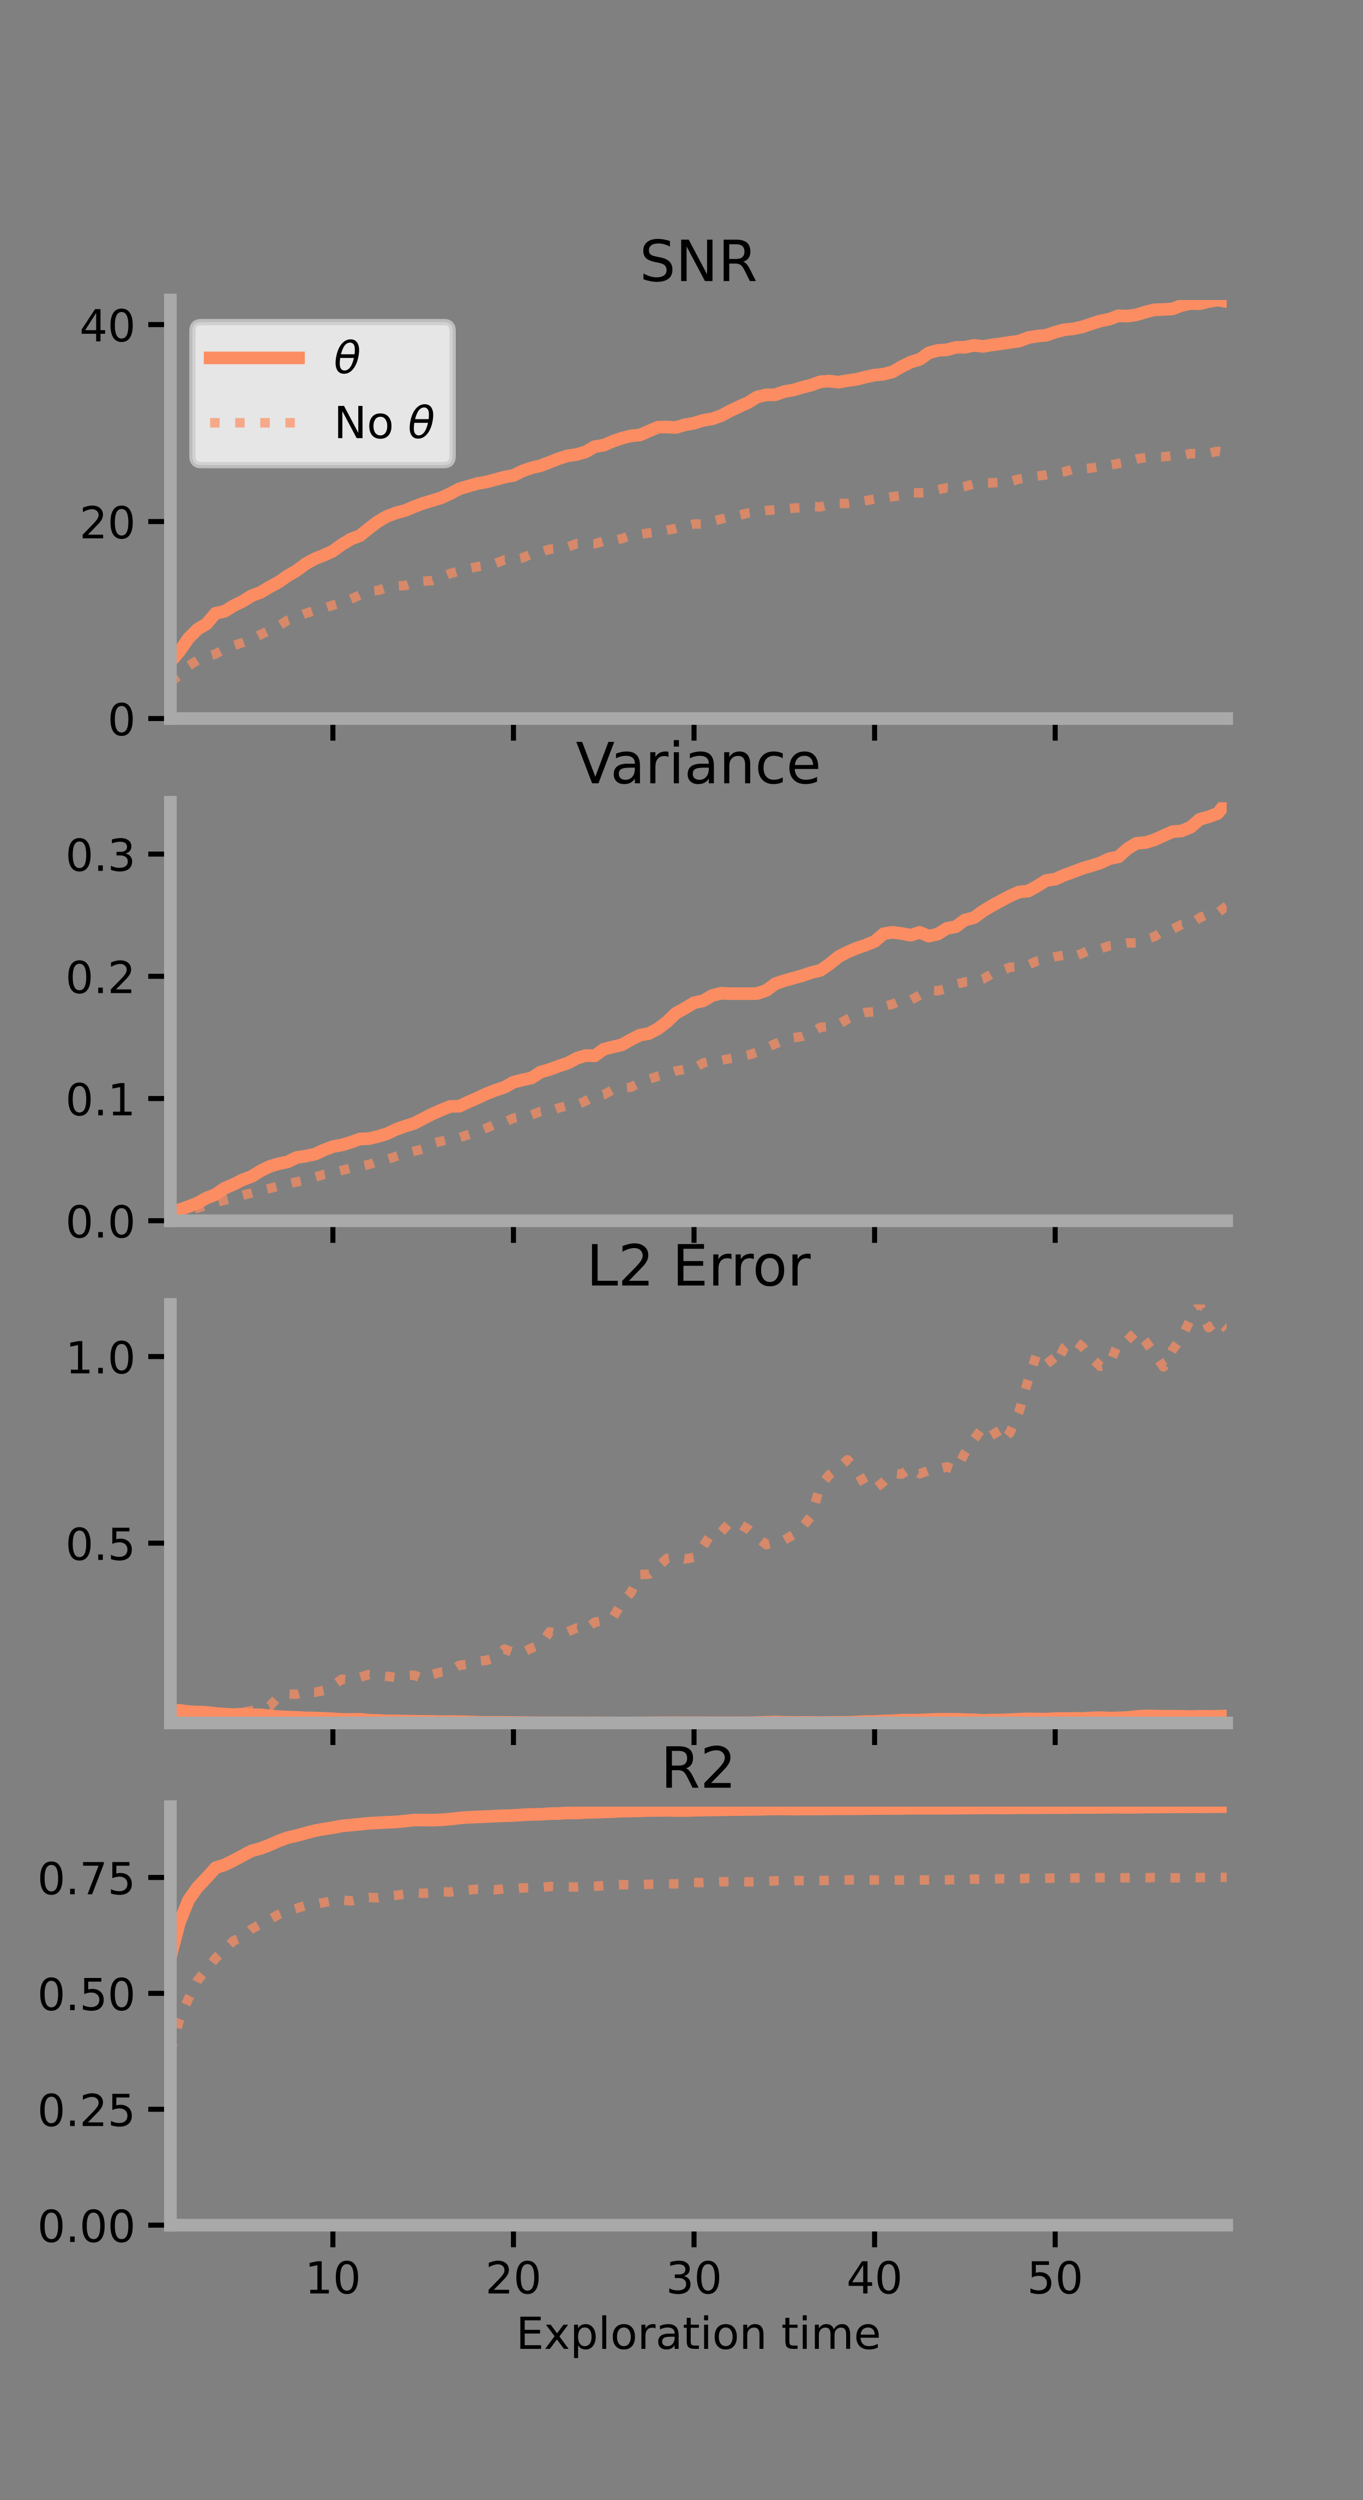 <?xml version="1.0" encoding="utf-8" standalone="no"?>
<!DOCTYPE svg PUBLIC "-//W3C//DTD SVG 1.1//EN"
  "http://www.w3.org/Graphics/SVG/1.1/DTD/svg11.dtd">
<!-- Created with matplotlib (https://matplotlib.org/) -->
<svg height="396pt" version="1.1" viewBox="0 0 216 396" width="216pt" xmlns="http://www.w3.org/2000/svg" xmlns:xlink="http://www.w3.org/1999/xlink">
 <rect x="0" y="0" width="216" height="396" fill="#808080" stroke="none"/>
 <defs>
  <style type="text/css">*{stroke-linecap:butt;stroke-linejoin:round;}</style>
 </defs>
 <g id="figure_1">
  <g id="patch_1">
   <path d="M 0 396 
L 216 396 
L 216 0 
L 0 0 
z
" style="fill:none;"/>
  </g>
  <g id="axes_1">
   <g id="patch_2">
    <path d="M 27 113.807 
L 194.4 113.807 
L 194.4 47.52 
L 27 47.52 
z
" style="fill:none;"/>
   </g>
   <g id="matplotlib.axis_1">
    <g id="xtick_1">
     <g id="line2d_1">
      <defs>
       <path d="M 0 0 
L 0 3.5 
" id="ma8c63e2318" style="stroke:#000000;stroke-width:0.8;"/>
      </defs>
      <g>
       <use style="stroke:#000000;stroke-width:0.8;" x="52.754" xlink:href="#ma8c63e2318" y="113.807"/>
      </g>
     </g>
    </g>
    <g id="xtick_2">
     <g id="line2d_2">
      <g>
       <use style="stroke:#000000;stroke-width:0.8;" x="81.369" xlink:href="#ma8c63e2318" y="113.807"/>
      </g>
     </g>
    </g>
    <g id="xtick_3">
     <g id="line2d_3">
      <g>
       <use style="stroke:#000000;stroke-width:0.8;" x="109.985" xlink:href="#ma8c63e2318" y="113.807"/>
      </g>
     </g>
    </g>
    <g id="xtick_4">
     <g id="line2d_4">
      <g>
       <use style="stroke:#000000;stroke-width:0.8;" x="138.601" xlink:href="#ma8c63e2318" y="113.807"/>
      </g>
     </g>
    </g>
    <g id="xtick_5">
     <g id="line2d_5">
      <g>
       <use style="stroke:#000000;stroke-width:0.8;" x="167.216" xlink:href="#ma8c63e2318" y="113.807"/>
      </g>
     </g>
    </g>
   </g>
   <g id="matplotlib.axis_2">
    <g id="ytick_1">
     <g id="line2d_6">
      <defs>
       <path d="M 0 0 
L -3.5 0 
" id="m1a79af61c3" style="stroke:#000000;stroke-width:0.8;"/>
      </defs>
      <g>
       <use style="stroke:#000000;stroke-width:0.8;" x="27" xlink:href="#m1a79af61c3" y="113.807"/>
      </g>
     </g>
     <g id="text_1">
      <!-- 0 -->
      <g transform="translate(17.046 116.466)scale(0.07 -0.07)">
       <defs>
        <path d="M 31.781 66.406 
Q 24.172 66.406 20.328 58.906 
Q 16.5 51.422 16.5 36.375 
Q 16.5 21.391 20.328 13.891 
Q 24.172 6.391 31.781 6.391 
Q 39.453 6.391 43.281 13.891 
Q 47.125 21.391 47.125 36.375 
Q 47.125 51.422 43.281 58.906 
Q 39.453 66.406 31.781 66.406 
z
M 31.781 74.219 
Q 44.047 74.219 50.516 64.516 
Q 56.984 54.828 56.984 36.375 
Q 56.984 17.969 50.516 8.266 
Q 44.047 -1.422 31.781 -1.422 
Q 19.531 -1.422 13.062 8.266 
Q 6.594 17.969 6.594 36.375 
Q 6.594 54.828 13.062 64.516 
Q 19.531 74.219 31.781 74.219 
z
" id="DejaVuSans-48"/>
       </defs>
       <use xlink:href="#DejaVuSans-48"/>
      </g>
     </g>
    </g>
    <g id="ytick_2">
     <g id="line2d_7">
      <g>
       <use style="stroke:#000000;stroke-width:0.8;" x="27" xlink:href="#m1a79af61c3" y="82.609"/>
      </g>
     </g>
     <g id="text_2">
      <!-- 20 -->
      <g transform="translate(12.592 85.268)scale(0.07 -0.07)">
       <defs>
        <path d="M 19.188 8.297 
L 53.609 8.297 
L 53.609 0 
L 7.328 0 
L 7.328 8.297 
Q 12.938 14.109 22.625 23.891 
Q 32.328 33.688 34.812 36.531 
Q 39.547 41.844 41.422 45.531 
Q 43.312 49.219 43.312 52.781 
Q 43.312 58.594 39.234 62.25 
Q 35.156 65.922 28.609 65.922 
Q 23.969 65.922 18.812 64.312 
Q 13.672 62.703 7.812 59.422 
L 7.812 69.391 
Q 13.766 71.781 18.938 73 
Q 24.125 74.219 28.422 74.219 
Q 39.75 74.219 46.484 68.547 
Q 53.219 62.891 53.219 53.422 
Q 53.219 48.922 51.531 44.891 
Q 49.859 40.875 45.406 35.406 
Q 44.188 33.984 37.641 27.219 
Q 31.109 20.453 19.188 8.297 
z
" id="DejaVuSans-50"/>
       </defs>
       <use xlink:href="#DejaVuSans-50"/>
       <use x="63.623" xlink:href="#DejaVuSans-48"/>
      </g>
     </g>
    </g>
    <g id="ytick_3">
     <g id="line2d_8">
      <g>
       <use style="stroke:#000000;stroke-width:0.8;" x="27" xlink:href="#m1a79af61c3" y="51.41"/>
      </g>
     </g>
     <g id="text_3">
      <!-- 40 -->
      <g transform="translate(12.592 54.07)scale(0.07 -0.07)">
       <defs>
        <path d="M 37.797 64.312 
L 12.891 25.391 
L 37.797 25.391 
z
M 35.203 72.906 
L 47.609 72.906 
L 47.609 25.391 
L 58.016 25.391 
L 58.016 17.188 
L 47.609 17.188 
L 47.609 0 
L 37.797 0 
L 37.797 17.188 
L 4.891 17.188 
L 4.891 26.703 
z
" id="DejaVuSans-52"/>
       </defs>
       <use xlink:href="#DejaVuSans-52"/>
       <use x="63.623" xlink:href="#DejaVuSans-48"/>
      </g>
     </g>
    </g>
   </g>
   <g id="line2d_9">
    <path clip-path="url(#p93451d15a8)" d="M 27 104.838 
L 28.431 103.177 
L 29.862 101.116 
L 31.292 99.666 
L 32.723 98.83 
L 34.154 97.136 
L 35.584 96.822 
L 37.015 95.936 
L 38.446 95.249 
L 39.877 94.355 
L 41.307 93.824 
L 42.738 92.961 
L 44.169 92.194 
L 45.6 91.187 
L 47.031 90.357 
L 48.461 89.286 
L 49.892 88.506 
L 51.323 87.938 
L 52.753 87.287 
L 54.184 86.244 
L 55.615 85.382 
L 57.046 84.841 
L 58.476 83.679 
L 59.907 82.589 
L 61.338 81.772 
L 62.769 81.24 
L 64.2 80.855 
L 65.63 80.254 
L 67.061 79.713 
L 68.492 79.287 
L 69.923 78.846 
L 71.353 78.183 
L 72.784 77.418 
L 74.215 77.003 
L 75.646 76.582 
L 77.077 76.339 
L 78.508 75.958 
L 79.938 75.566 
L 81.369 75.312 
L 82.8 74.595 
L 84.231 74.104 
L 85.661 73.764 
L 87.092 73.216 
L 88.523 72.653 
L 89.954 72.184 
L 91.385 71.991 
L 92.815 71.567 
L 94.246 70.739 
L 95.677 70.516 
L 97.108 69.896 
L 98.538 69.403 
L 99.969 69.039 
L 101.4 68.901 
L 102.831 68.279 
L 104.261 67.665 
L 105.692 67.636 
L 107.123 67.711 
L 108.554 67.275 
L 109.984 67.026 
L 111.415 66.574 
L 112.846 66.35 
L 114.277 65.841 
L 115.708 65.079 
L 117.138 64.404 
L 118.569 63.763 
L 120 62.87 
L 121.431 62.547 
L 122.861 62.525 
L 124.292 62.017 
L 125.723 61.774 
L 127.154 61.342 
L 128.585 60.984 
L 130.015 60.461 
L 131.446 60.36 
L 132.877 60.539 
L 134.307 60.28 
L 135.738 60.081 
L 137.169 59.716 
L 138.6 59.408 
L 140.031 59.266 
L 141.462 58.887 
L 142.892 58.063 
L 144.323 57.354 
L 145.754 56.919 
L 147.185 55.895 
L 148.615 55.494 
L 150.046 55.409 
L 151.477 55.018 
L 152.908 55.006 
L 154.339 54.703 
L 155.769 54.87 
L 157.2 54.631 
L 158.631 54.45 
L 160.061 54.221 
L 161.492 54.03 
L 162.923 53.476 
L 164.354 53.237 
L 165.785 53.1 
L 167.216 52.614 
L 168.646 52.226 
L 170.077 52.086 
L 171.508 51.778 
L 172.939 51.294 
L 174.369 50.834 
L 175.8 50.556 
L 177.231 50.018 
L 178.662 50.069 
L 180.093 49.859 
L 181.523 49.416 
L 182.954 49.067 
L 184.385 49.015 
L 185.815 48.927 
L 187.246 48.383 
L 188.677 48.072 
L 190.108 48.11 
L 191.538 47.763 
L 192.969 47.52 
L 194.4 47.763 
" style="fill:none;stroke:#fc8d62;stroke-linecap:square;stroke-width:2;"/>
   </g>
   <g id="line2d_10">
    <path clip-path="url(#p93451d15a8)" d="M 27 108.01 
L 28.431 106.976 
L 29.862 105.476 
L 31.292 104.575 
L 32.723 103.991 
L 34.154 103.585 
L 35.584 102.794 
L 37.015 102.269 
L 38.446 101.779 
L 39.877 101.236 
L 41.307 100.502 
L 42.738 99.831 
L 44.169 99.123 
L 45.6 98.224 
L 47.031 97.763 
L 48.461 97.151 
L 49.892 96.675 
L 51.323 96.345 
L 52.753 95.855 
L 54.184 95.457 
L 55.615 94.892 
L 57.046 94.23 
L 58.476 93.665 
L 59.907 93.514 
L 61.338 93.03 
L 62.769 92.835 
L 64.2 92.743 
L 65.63 92.259 
L 67.061 92.062 
L 68.492 91.954 
L 69.923 91.447 
L 71.353 90.826 
L 72.784 90.458 
L 74.215 90.065 
L 75.646 89.753 
L 77.077 89.557 
L 78.508 89.235 
L 79.938 88.676 
L 81.369 88.653 
L 82.8 88.365 
L 84.231 87.744 
L 85.661 87.444 
L 87.092 86.988 
L 88.523 86.873 
L 89.954 86.625 
L 91.385 86.119 
L 92.815 86.141 
L 94.246 86.13 
L 95.677 85.724 
L 97.108 85.662 
L 98.538 85.312 
L 99.969 84.8 
L 101.4 84.64 
L 102.831 84.418 
L 104.261 84.26 
L 105.692 83.948 
L 107.123 83.703 
L 108.554 83.349 
L 109.984 82.996 
L 111.415 83.004 
L 112.846 82.578 
L 114.277 82.218 
L 115.708 81.88 
L 117.138 81.613 
L 118.569 81.248 
L 120 81.089 
L 121.431 80.855 
L 122.861 80.74 
L 124.292 80.666 
L 125.723 80.48 
L 127.154 80.403 
L 128.585 80.2 
L 130.015 80.287 
L 131.446 79.921 
L 132.877 79.743 
L 134.307 79.739 
L 135.738 79.526 
L 137.169 79.313 
L 138.6 79.043 
L 140.031 78.899 
L 141.462 78.664 
L 142.892 78.493 
L 144.323 78.024 
L 145.754 78.067 
L 147.185 78.006 
L 148.615 77.566 
L 150.046 77.266 
L 151.477 77.3 
L 152.908 77.045 
L 154.339 76.656 
L 155.769 76.487 
L 157.2 76.473 
L 158.631 76.404 
L 160.061 76.292 
L 161.492 75.869 
L 162.923 75.605 
L 164.354 75.402 
L 165.785 75.217 
L 167.216 74.933 
L 168.646 74.722 
L 170.077 74.314 
L 171.508 74.224 
L 172.939 74.137 
L 174.369 73.865 
L 175.8 73.692 
L 177.231 73.415 
L 178.662 73.131 
L 180.093 72.703 
L 181.523 72.486 
L 182.954 72.355 
L 184.385 72.347 
L 185.815 72.204 
L 187.246 72.16 
L 188.677 71.843 
L 190.108 71.861 
L 191.538 71.778 
L 192.969 71.476 
L 194.4 71.67 
" style="fill:none;stroke:#fc8d62;stroke-dasharray:1.5,2.475;stroke-dashoffset:0;stroke-opacity:0.7;stroke-width:1.5;"/>
   </g>
   <g id="patch_3">
    <path d="M 27 113.807 
L 27 47.52 
" style="fill:none;stroke:#a9a9a9;stroke-linecap:square;stroke-linejoin:miter;stroke-width:2;"/>
   </g>
   <g id="patch_4">
    <path d="M 194.4 113.807 
L 194.4 47.52 
" style="fill:none;"/>
   </g>
   <g id="patch_5">
    <path d="M 27 113.807 
L 194.4 113.807 
" style="fill:none;stroke:#a9a9a9;stroke-linecap:square;stroke-linejoin:miter;stroke-width:2;"/>
   </g>
   <g id="patch_6">
    <path d="M 27 47.52 
L 194.4 47.52 
" style="fill:none;"/>
   </g>
   <g id="text_4">
    <!-- SNR -->
    <g transform="translate(101.35 44.52)scale(0.09 -0.09)">
     <defs>
      <path d="M 53.516 70.516 
L 53.516 60.891 
Q 47.906 63.578 42.922 64.891 
Q 37.938 66.219 33.297 66.219 
Q 25.25 66.219 20.875 63.094 
Q 16.5 59.969 16.5 54.203 
Q 16.5 49.359 19.406 46.891 
Q 22.312 44.438 30.422 42.922 
L 36.375 41.703 
Q 47.406 39.594 52.656 34.297 
Q 57.906 29 57.906 20.125 
Q 57.906 9.516 50.797 4.047 
Q 43.703 -1.422 29.984 -1.422 
Q 24.812 -1.422 18.969 -0.25 
Q 13.141 0.922 6.891 3.219 
L 6.891 13.375 
Q 12.891 10.016 18.656 8.297 
Q 24.422 6.594 29.984 6.594 
Q 38.422 6.594 43.016 9.906 
Q 47.609 13.234 47.609 19.391 
Q 47.609 24.75 44.312 27.781 
Q 41.016 30.812 33.5 32.328 
L 27.484 33.5 
Q 16.453 35.688 11.516 40.375 
Q 6.594 45.062 6.594 53.422 
Q 6.594 63.094 13.406 68.656 
Q 20.219 74.219 32.172 74.219 
Q 37.312 74.219 42.625 73.281 
Q 47.953 72.359 53.516 70.516 
z
" id="DejaVuSans-83"/>
      <path d="M 9.812 72.906 
L 23.094 72.906 
L 55.422 11.922 
L 55.422 72.906 
L 64.984 72.906 
L 64.984 0 
L 51.703 0 
L 19.391 60.984 
L 19.391 0 
L 9.812 0 
z
" id="DejaVuSans-78"/>
      <path d="M 44.391 34.188 
Q 47.562 33.109 50.562 29.594 
Q 53.562 26.078 56.594 19.922 
L 66.609 0 
L 56 0 
L 46.688 18.703 
Q 43.062 26.031 39.672 28.422 
Q 36.281 30.812 30.422 30.812 
L 19.672 30.812 
L 19.672 0 
L 9.812 0 
L 9.812 72.906 
L 32.078 72.906 
Q 44.578 72.906 50.734 67.672 
Q 56.891 62.453 56.891 51.906 
Q 56.891 45.016 53.688 40.469 
Q 50.484 35.938 44.391 34.188 
z
M 19.672 64.797 
L 19.672 38.922 
L 32.078 38.922 
Q 39.203 38.922 42.844 42.219 
Q 46.484 45.516 46.484 51.906 
Q 46.484 58.297 42.844 61.547 
Q 39.203 64.797 32.078 64.797 
z
" id="DejaVuSans-82"/>
     </defs>
     <use xlink:href="#DejaVuSans-83"/>
     <use x="63.477" xlink:href="#DejaVuSans-78"/>
     <use x="138.281" xlink:href="#DejaVuSans-82"/>
    </g>
   </g>
   <g id="legend_1">
    <g id="patch_7">
     <path d="M 31.9 73.669 
L 70.33 73.669 
Q 71.73 73.669 71.73 72.269 
L 71.73 52.42 
Q 71.73 51.02 70.33 51.02 
L 31.9 51.02 
Q 30.5 51.02 30.5 52.42 
L 30.5 72.269 
Q 30.5 73.669 31.9 73.669 
z
" style="fill:#ffffff;opacity:0.8;stroke:#cccccc;stroke-linejoin:miter;"/>
    </g>
    <g id="line2d_11">
     <path d="M 33.3 56.689 
L 47.3 56.689 
" style="fill:none;stroke:#fc8d62;stroke-linecap:square;stroke-width:2;"/>
    </g>
    <g id="line2d_12"/>
    <g id="text_5">
     <!-- $\theta$ -->
     <g transform="translate(52.9 59.139)scale(0.07 -0.07)">
      <defs>
       <path d="M 45.516 34.672 
L 14.453 34.672 
Q 12.359 20.062 14.5 13.875 
Q 17.188 6.25 24.469 6.25 
Q 31.781 6.25 37.359 13.922 
Q 42.234 20.656 45.516 34.672 
z
M 47.016 42.969 
Q 48.344 56.844 46.625 61.719 
Q 43.953 69.438 36.766 69.438 
Q 29.297 69.438 23.828 61.812 
Q 19.531 55.672 16.156 42.969 
z
M 38.188 76.766 
Q 49.906 76.766 54.594 66.406 
Q 59.281 56.109 55.719 37.844 
Q 52.203 19.625 43.453 9.281 
Q 34.766 -1.125 23.047 -1.125 
Q 11.281 -1.125 6.641 9.281 
Q 2 19.625 5.516 37.844 
Q 9.078 56.109 17.719 66.406 
Q 26.422 76.766 38.188 76.766 
z
" id="DejaVuSans-Oblique-952"/>
      </defs>
      <use transform="translate(0 0.234)" xlink:href="#DejaVuSans-Oblique-952"/>
     </g>
    </g>
    <g id="line2d_13">
     <path d="M 33.3 66.964 
L 47.3 66.964 
" style="fill:none;stroke:#fc8d62;stroke-dasharray:1.5,2.475;stroke-dashoffset:0;stroke-opacity:0.7;stroke-width:1.5;"/>
    </g>
    <g id="line2d_14"/>
    <g id="text_6">
     <!-- No $\theta$ -->
     <g transform="translate(52.9 69.414)scale(0.07 -0.07)">
      <defs>
       <path d="M 30.609 48.391 
Q 23.391 48.391 19.188 42.75 
Q 14.984 37.109 14.984 27.297 
Q 14.984 17.484 19.156 11.844 
Q 23.344 6.203 30.609 6.203 
Q 37.797 6.203 41.984 11.859 
Q 46.188 17.531 46.188 27.297 
Q 46.188 37.016 41.984 42.703 
Q 37.797 48.391 30.609 48.391 
z
M 30.609 56 
Q 42.328 56 49.016 48.375 
Q 55.719 40.766 55.719 27.297 
Q 55.719 13.875 49.016 6.219 
Q 42.328 -1.422 30.609 -1.422 
Q 18.844 -1.422 12.172 6.219 
Q 5.516 13.875 5.516 27.297 
Q 5.516 40.766 12.172 48.375 
Q 18.844 56 30.609 56 
z
" id="DejaVuSans-111"/>
       <path id="DejaVuSans-32"/>
      </defs>
      <use transform="translate(0 0.234)" xlink:href="#DejaVuSans-78"/>
      <use transform="translate(74.805 0.234)" xlink:href="#DejaVuSans-111"/>
      <use transform="translate(135.986 0.234)" xlink:href="#DejaVuSans-32"/>
      <use transform="translate(167.773 0.234)" xlink:href="#DejaVuSans-Oblique-952"/>
     </g>
    </g>
   </g>
  </g>
  <g id="axes_2">
   <g id="patch_8">
    <path d="M 27 193.351 
L 194.4 193.351 
L 194.4 127.064 
L 27 127.064 
z
" style="fill:none;"/>
   </g>
   <g id="matplotlib.axis_3">
    <g id="xtick_6">
     <g id="line2d_15">
      <g>
       <use style="stroke:#000000;stroke-width:0.8;" x="52.754" xlink:href="#ma8c63e2318" y="193.351"/>
      </g>
     </g>
    </g>
    <g id="xtick_7">
     <g id="line2d_16">
      <g>
       <use style="stroke:#000000;stroke-width:0.8;" x="81.369" xlink:href="#ma8c63e2318" y="193.351"/>
      </g>
     </g>
    </g>
    <g id="xtick_8">
     <g id="line2d_17">
      <g>
       <use style="stroke:#000000;stroke-width:0.8;" x="109.985" xlink:href="#ma8c63e2318" y="193.351"/>
      </g>
     </g>
    </g>
    <g id="xtick_9">
     <g id="line2d_18">
      <g>
       <use style="stroke:#000000;stroke-width:0.8;" x="138.601" xlink:href="#ma8c63e2318" y="193.351"/>
      </g>
     </g>
    </g>
    <g id="xtick_10">
     <g id="line2d_19">
      <g>
       <use style="stroke:#000000;stroke-width:0.8;" x="167.216" xlink:href="#ma8c63e2318" y="193.351"/>
      </g>
     </g>
    </g>
   </g>
   <g id="matplotlib.axis_4">
    <g id="ytick_4">
     <g id="line2d_20">
      <g>
       <use style="stroke:#000000;stroke-width:0.8;" x="27" xlink:href="#m1a79af61c3" y="193.351"/>
      </g>
     </g>
     <g id="text_7">
      <!-- 0.0 -->
      <g transform="translate(10.368 196.011)scale(0.07 -0.07)">
       <defs>
        <path d="M 10.688 12.406 
L 21 12.406 
L 21 0 
L 10.688 0 
z
" id="DejaVuSans-46"/>
       </defs>
       <use xlink:href="#DejaVuSans-48"/>
       <use x="63.623" xlink:href="#DejaVuSans-46"/>
       <use x="95.41" xlink:href="#DejaVuSans-48"/>
      </g>
     </g>
    </g>
    <g id="ytick_5">
     <g id="line2d_21">
      <g>
       <use style="stroke:#000000;stroke-width:0.8;" x="27" xlink:href="#m1a79af61c3" y="173.993"/>
      </g>
     </g>
     <g id="text_8">
      <!-- 0.1 -->
      <g transform="translate(10.368 176.652)scale(0.07 -0.07)">
       <defs>
        <path d="M 12.406 8.297 
L 28.516 8.297 
L 28.516 63.922 
L 10.984 60.406 
L 10.984 69.391 
L 28.422 72.906 
L 38.281 72.906 
L 38.281 8.297 
L 54.391 8.297 
L 54.391 0 
L 12.406 0 
z
" id="DejaVuSans-49"/>
       </defs>
       <use xlink:href="#DejaVuSans-48"/>
       <use x="63.623" xlink:href="#DejaVuSans-46"/>
       <use x="95.41" xlink:href="#DejaVuSans-49"/>
      </g>
     </g>
    </g>
    <g id="ytick_6">
     <g id="line2d_22">
      <g>
       <use style="stroke:#000000;stroke-width:0.8;" x="27" xlink:href="#m1a79af61c3" y="154.634"/>
      </g>
     </g>
     <g id="text_9">
      <!-- 0.2 -->
      <g transform="translate(10.368 157.294)scale(0.07 -0.07)">
       <use xlink:href="#DejaVuSans-48"/>
       <use x="63.623" xlink:href="#DejaVuSans-46"/>
       <use x="95.41" xlink:href="#DejaVuSans-50"/>
      </g>
     </g>
    </g>
    <g id="ytick_7">
     <g id="line2d_23">
      <g>
       <use style="stroke:#000000;stroke-width:0.8;" x="27" xlink:href="#m1a79af61c3" y="135.276"/>
      </g>
     </g>
     <g id="text_10">
      <!-- 0.3 -->
      <g transform="translate(10.368 137.936)scale(0.07 -0.07)">
       <defs>
        <path d="M 40.578 39.312 
Q 47.656 37.797 51.625 33 
Q 55.609 28.219 55.609 21.188 
Q 55.609 10.406 48.188 4.484 
Q 40.766 -1.422 27.094 -1.422 
Q 22.516 -1.422 17.656 -0.516 
Q 12.797 0.391 7.625 2.203 
L 7.625 11.719 
Q 11.719 9.328 16.594 8.109 
Q 21.484 6.891 26.812 6.891 
Q 36.078 6.891 40.938 10.547 
Q 45.797 14.203 45.797 21.188 
Q 45.797 27.641 41.281 31.266 
Q 36.766 34.906 28.719 34.906 
L 20.219 34.906 
L 20.219 43.016 
L 29.109 43.016 
Q 36.375 43.016 40.234 45.922 
Q 44.094 48.828 44.094 54.297 
Q 44.094 59.906 40.109 62.906 
Q 36.141 65.922 28.719 65.922 
Q 24.656 65.922 20.016 65.031 
Q 15.375 64.156 9.812 62.312 
L 9.812 71.094 
Q 15.438 72.656 20.344 73.438 
Q 25.25 74.219 29.594 74.219 
Q 40.828 74.219 47.359 69.109 
Q 53.906 64.016 53.906 55.328 
Q 53.906 49.266 50.438 45.094 
Q 46.969 40.922 40.578 39.312 
z
" id="DejaVuSans-51"/>
       </defs>
       <use xlink:href="#DejaVuSans-48"/>
       <use x="63.623" xlink:href="#DejaVuSans-46"/>
       <use x="95.41" xlink:href="#DejaVuSans-51"/>
      </g>
     </g>
    </g>
   </g>
   <g id="line2d_24">
    <path clip-path="url(#p56bc50abb9)" d="M 27 192.189 
L 28.431 191.611 
L 29.862 191.113 
L 31.292 190.545 
L 32.723 189.749 
L 34.154 189.192 
L 35.584 188.201 
L 37.015 187.594 
L 38.446 186.861 
L 39.877 186.334 
L 41.307 185.446 
L 42.738 184.745 
L 44.169 184.325 
L 45.6 184.021 
L 47.031 183.325 
L 48.461 183.111 
L 49.892 182.816 
L 51.323 182.149 
L 52.753 181.606 
L 54.184 181.349 
L 55.615 180.915 
L 57.046 180.396 
L 58.476 180.347 
L 59.907 180 
L 61.338 179.562 
L 62.769 178.886 
L 64.2 178.371 
L 65.63 177.928 
L 67.061 177.181 
L 68.492 176.448 
L 69.923 175.816 
L 71.353 175.245 
L 72.784 175.212 
L 74.215 174.544 
L 75.646 173.914 
L 77.077 173.248 
L 78.508 172.675 
L 79.938 172.212 
L 81.369 171.4 
L 82.8 171.042 
L 84.231 170.738 
L 85.661 169.806 
L 87.092 169.398 
L 88.523 168.857 
L 89.954 168.391 
L 91.385 167.626 
L 92.815 167.175 
L 94.246 167.231 
L 95.677 166.188 
L 97.108 165.82 
L 98.538 165.491 
L 99.969 164.68 
L 101.4 163.959 
L 102.831 163.699 
L 104.261 162.939 
L 105.692 161.857 
L 107.123 160.471 
L 108.554 159.7 
L 109.984 158.822 
L 111.415 158.522 
L 112.846 157.685 
L 114.277 157.315 
L 115.708 157.39 
L 117.138 157.381 
L 118.569 157.39 
L 120 157.354 
L 121.431 156.87 
L 122.861 155.813 
L 124.292 155.331 
L 125.723 154.928 
L 127.154 154.536 
L 128.585 154.034 
L 130.015 153.698 
L 131.446 152.711 
L 132.877 151.532 
L 134.307 150.793 
L 135.738 150.182 
L 137.169 149.696 
L 138.6 149.116 
L 140.031 147.896 
L 141.462 147.663 
L 142.892 147.862 
L 144.323 148.129 
L 145.754 147.671 
L 147.185 148.28 
L 148.615 147.943 
L 150.046 147.045 
L 151.477 146.777 
L 152.908 145.712 
L 154.339 145.349 
L 155.769 144.308 
L 157.2 143.45 
L 158.631 142.664 
L 160.061 141.916 
L 161.492 141.276 
L 162.923 141.141 
L 164.354 140.356 
L 165.785 139.463 
L 167.216 139.253 
L 168.646 138.616 
L 170.077 138.1 
L 171.508 137.553 
L 172.939 137.132 
L 174.369 136.678 
L 175.8 136 
L 177.231 135.727 
L 178.662 134.443 
L 180.093 133.572 
L 181.523 133.45 
L 182.954 133.015 
L 184.385 132.361 
L 185.815 131.729 
L 187.246 131.611 
L 188.677 131.025 
L 190.108 129.779 
L 191.538 129.372 
L 192.969 128.841 
L 194.4 127.064 
" style="fill:none;stroke:#fc8d62;stroke-linecap:square;stroke-width:2;"/>
   </g>
   <g id="line2d_25">
    <path clip-path="url(#p56bc50abb9)" d="M 27 192.51 
L 28.431 192.099 
L 29.862 191.717 
L 31.292 191.342 
L 32.723 190.908 
L 34.154 190.443 
L 35.584 190.096 
L 37.015 189.761 
L 38.446 189.299 
L 39.877 188.955 
L 41.307 188.57 
L 42.738 188.232 
L 44.169 187.855 
L 45.6 187.541 
L 47.031 187.188 
L 48.461 186.916 
L 49.892 186.459 
L 51.323 186.016 
L 52.753 185.771 
L 54.184 185.373 
L 55.615 185.003 
L 57.046 184.7 
L 58.476 184.442 
L 59.907 183.91 
L 61.338 183.64 
L 62.769 183.154 
L 64.2 182.68 
L 65.63 182.349 
L 67.061 181.975 
L 68.492 181.129 
L 69.923 180.754 
L 71.353 180.388 
L 72.784 180.178 
L 74.215 179.723 
L 75.646 179.244 
L 77.077 178.676 
L 78.508 178.039 
L 79.938 177.742 
L 81.369 177.096 
L 82.8 176.857 
L 84.231 176.592 
L 85.661 176.044 
L 87.092 176.023 
L 88.523 175.494 
L 89.954 175.11 
L 91.385 175.016 
L 92.815 174.368 
L 94.246 173.614 
L 95.677 173.375 
L 97.108 172.609 
L 98.538 172.346 
L 99.969 172.204 
L 101.4 171.48 
L 102.831 170.934 
L 104.261 170.457 
L 105.692 170.072 
L 107.123 169.635 
L 108.554 169.336 
L 109.984 169.22 
L 111.415 168.362 
L 112.846 168.053 
L 114.277 167.949 
L 115.708 167.651 
L 117.138 167.413 
L 118.569 167.1 
L 120 166.651 
L 121.431 165.97 
L 122.861 165.331 
L 124.292 164.711 
L 125.723 164.379 
L 127.154 164.137 
L 128.585 163.571 
L 130.015 162.712 
L 131.446 162.587 
L 132.877 162.256 
L 134.307 161.408 
L 135.738 160.794 
L 137.169 160.357 
L 138.6 160.248 
L 140.031 159.441 
L 141.462 159.033 
L 142.892 158.416 
L 144.323 158.397 
L 145.754 157.621 
L 147.185 156.878 
L 148.615 156.925 
L 150.046 156.579 
L 151.477 155.907 
L 152.908 155.53 
L 154.339 155.443 
L 155.769 155.072 
L 157.2 154.236 
L 158.631 153.761 
L 160.061 153.204 
L 161.492 153.136 
L 162.923 152.858 
L 164.354 152.206 
L 165.785 151.893 
L 167.216 151.528 
L 168.646 151.287 
L 170.077 151.552 
L 171.508 151.001 
L 172.939 150.343 
L 174.369 150.278 
L 175.8 149.806 
L 177.231 149.63 
L 178.662 149.364 
L 180.093 149.327 
L 181.523 148.766 
L 182.954 148.358 
L 184.385 147.414 
L 185.815 147.175 
L 187.246 146.439 
L 188.677 146.372 
L 190.108 145.363 
L 191.538 144.734 
L 192.969 144.593 
L 194.4 143.485 
" style="fill:none;stroke:#fc8d62;stroke-dasharray:1.5,2.475;stroke-dashoffset:0;stroke-opacity:0.7;stroke-width:1.5;"/>
   </g>
   <g id="patch_9">
    <path d="M 27 193.351 
L 27 127.064 
" style="fill:none;stroke:#a9a9a9;stroke-linecap:square;stroke-linejoin:miter;stroke-width:2;"/>
   </g>
   <g id="patch_10">
    <path d="M 194.4 193.351 
L 194.4 127.064 
" style="fill:none;"/>
   </g>
   <g id="patch_11">
    <path d="M 27 193.351 
L 194.4 193.351 
" style="fill:none;stroke:#a9a9a9;stroke-linecap:square;stroke-linejoin:miter;stroke-width:2;"/>
   </g>
   <g id="patch_12">
    <path d="M 27 127.064 
L 194.4 127.064 
" style="fill:none;"/>
   </g>
   <g id="text_11">
    <!-- Variance -->
    <g transform="translate(91.26 124.064)scale(0.09 -0.09)">
     <defs>
      <path d="M 28.609 0 
L 0.781 72.906 
L 11.078 72.906 
L 34.188 11.531 
L 57.328 72.906 
L 67.578 72.906 
L 39.797 0 
z
" id="DejaVuSans-86"/>
      <path d="M 34.281 27.484 
Q 23.391 27.484 19.188 25 
Q 14.984 22.516 14.984 16.5 
Q 14.984 11.719 18.141 8.906 
Q 21.297 6.109 26.703 6.109 
Q 34.188 6.109 38.703 11.406 
Q 43.219 16.703 43.219 25.484 
L 43.219 27.484 
z
M 52.203 31.203 
L 52.203 0 
L 43.219 0 
L 43.219 8.297 
Q 40.141 3.328 35.547 0.953 
Q 30.953 -1.422 24.312 -1.422 
Q 15.922 -1.422 10.953 3.297 
Q 6 8.016 6 15.922 
Q 6 25.141 12.172 29.828 
Q 18.359 34.516 30.609 34.516 
L 43.219 34.516 
L 43.219 35.406 
Q 43.219 41.609 39.141 45 
Q 35.062 48.391 27.688 48.391 
Q 23 48.391 18.547 47.266 
Q 14.109 46.141 10.016 43.891 
L 10.016 52.203 
Q 14.938 54.109 19.578 55.047 
Q 24.219 56 28.609 56 
Q 40.484 56 46.344 49.844 
Q 52.203 43.703 52.203 31.203 
z
" id="DejaVuSans-97"/>
      <path d="M 41.109 46.297 
Q 39.594 47.172 37.812 47.578 
Q 36.031 48 33.891 48 
Q 26.266 48 22.188 43.047 
Q 18.109 38.094 18.109 28.812 
L 18.109 0 
L 9.078 0 
L 9.078 54.688 
L 18.109 54.688 
L 18.109 46.188 
Q 20.953 51.172 25.484 53.578 
Q 30.031 56 36.531 56 
Q 37.453 56 38.578 55.875 
Q 39.703 55.766 41.062 55.516 
z
" id="DejaVuSans-114"/>
      <path d="M 9.422 54.688 
L 18.406 54.688 
L 18.406 0 
L 9.422 0 
z
M 9.422 75.984 
L 18.406 75.984 
L 18.406 64.594 
L 9.422 64.594 
z
" id="DejaVuSans-105"/>
      <path d="M 54.891 33.016 
L 54.891 0 
L 45.906 0 
L 45.906 32.719 
Q 45.906 40.484 42.875 44.328 
Q 39.844 48.188 33.797 48.188 
Q 26.516 48.188 22.312 43.547 
Q 18.109 38.922 18.109 30.906 
L 18.109 0 
L 9.078 0 
L 9.078 54.688 
L 18.109 54.688 
L 18.109 46.188 
Q 21.344 51.125 25.703 53.562 
Q 30.078 56 35.797 56 
Q 45.219 56 50.047 50.172 
Q 54.891 44.344 54.891 33.016 
z
" id="DejaVuSans-110"/>
      <path d="M 48.781 52.594 
L 48.781 44.188 
Q 44.969 46.297 41.141 47.344 
Q 37.312 48.391 33.406 48.391 
Q 24.656 48.391 19.812 42.844 
Q 14.984 37.312 14.984 27.297 
Q 14.984 17.281 19.812 11.734 
Q 24.656 6.203 33.406 6.203 
Q 37.312 6.203 41.141 7.25 
Q 44.969 8.297 48.781 10.406 
L 48.781 2.094 
Q 45.016 0.344 40.984 -0.531 
Q 36.969 -1.422 32.422 -1.422 
Q 20.062 -1.422 12.781 6.344 
Q 5.516 14.109 5.516 27.297 
Q 5.516 40.672 12.859 48.328 
Q 20.219 56 33.016 56 
Q 37.156 56 41.109 55.141 
Q 45.062 54.297 48.781 52.594 
z
" id="DejaVuSans-99"/>
      <path d="M 56.203 29.594 
L 56.203 25.203 
L 14.891 25.203 
Q 15.484 15.922 20.484 11.062 
Q 25.484 6.203 34.422 6.203 
Q 39.594 6.203 44.453 7.469 
Q 49.312 8.734 54.109 11.281 
L 54.109 2.781 
Q 49.266 0.734 44.188 -0.344 
Q 39.109 -1.422 33.891 -1.422 
Q 20.797 -1.422 13.156 6.188 
Q 5.516 13.812 5.516 26.812 
Q 5.516 40.234 12.766 48.109 
Q 20.016 56 32.328 56 
Q 43.359 56 49.781 48.891 
Q 56.203 41.797 56.203 29.594 
z
M 47.219 32.234 
Q 47.125 39.594 43.094 43.984 
Q 39.062 48.391 32.422 48.391 
Q 24.906 48.391 20.391 44.141 
Q 15.875 39.891 15.188 32.172 
z
" id="DejaVuSans-101"/>
     </defs>
     <use xlink:href="#DejaVuSans-86"/>
     <use x="60.658" xlink:href="#DejaVuSans-97"/>
     <use x="121.938" xlink:href="#DejaVuSans-114"/>
     <use x="163.051" xlink:href="#DejaVuSans-105"/>
     <use x="190.834" xlink:href="#DejaVuSans-97"/>
     <use x="252.113" xlink:href="#DejaVuSans-110"/>
     <use x="315.492" xlink:href="#DejaVuSans-99"/>
     <use x="370.473" xlink:href="#DejaVuSans-101"/>
    </g>
   </g>
  </g>
  <g id="axes_3">
   <g id="patch_13">
    <path d="M 27 272.896 
L 194.4 272.896 
L 194.4 206.609 
L 27 206.609 
z
" style="fill:none;"/>
   </g>
   <g id="matplotlib.axis_5">
    <g id="xtick_11">
     <g id="line2d_26">
      <g>
       <use style="stroke:#000000;stroke-width:0.8;" x="52.754" xlink:href="#ma8c63e2318" y="272.896"/>
      </g>
     </g>
    </g>
    <g id="xtick_12">
     <g id="line2d_27">
      <g>
       <use style="stroke:#000000;stroke-width:0.8;" x="81.369" xlink:href="#ma8c63e2318" y="272.896"/>
      </g>
     </g>
    </g>
    <g id="xtick_13">
     <g id="line2d_28">
      <g>
       <use style="stroke:#000000;stroke-width:0.8;" x="109.985" xlink:href="#ma8c63e2318" y="272.896"/>
      </g>
     </g>
    </g>
    <g id="xtick_14">
     <g id="line2d_29">
      <g>
       <use style="stroke:#000000;stroke-width:0.8;" x="138.601" xlink:href="#ma8c63e2318" y="272.896"/>
      </g>
     </g>
    </g>
    <g id="xtick_15">
     <g id="line2d_30">
      <g>
       <use style="stroke:#000000;stroke-width:0.8;" x="167.216" xlink:href="#ma8c63e2318" y="272.896"/>
      </g>
     </g>
    </g>
   </g>
   <g id="matplotlib.axis_6">
    <g id="ytick_8">
     <g id="line2d_31">
      <g>
       <use style="stroke:#000000;stroke-width:0.8;" x="27" xlink:href="#m1a79af61c3" y="244.416"/>
      </g>
     </g>
     <g id="text_12">
      <!-- 0.5 -->
      <g transform="translate(10.368 247.076)scale(0.07 -0.07)">
       <defs>
        <path d="M 10.797 72.906 
L 49.516 72.906 
L 49.516 64.594 
L 19.828 64.594 
L 19.828 46.734 
Q 21.969 47.469 24.109 47.828 
Q 26.266 48.188 28.422 48.188 
Q 40.625 48.188 47.75 41.5 
Q 54.891 34.812 54.891 23.391 
Q 54.891 11.625 47.562 5.094 
Q 40.234 -1.422 26.906 -1.422 
Q 22.312 -1.422 17.547 -0.641 
Q 12.797 0.141 7.719 1.703 
L 7.719 11.625 
Q 12.109 9.234 16.797 8.062 
Q 21.484 6.891 26.703 6.891 
Q 35.156 6.891 40.078 11.328 
Q 45.016 15.766 45.016 23.391 
Q 45.016 31 40.078 35.438 
Q 35.156 39.891 26.703 39.891 
Q 22.75 39.891 18.812 39.016 
Q 14.891 38.141 10.797 36.281 
z
" id="DejaVuSans-53"/>
       </defs>
       <use xlink:href="#DejaVuSans-48"/>
       <use x="63.623" xlink:href="#DejaVuSans-46"/>
       <use x="95.41" xlink:href="#DejaVuSans-53"/>
      </g>
     </g>
    </g>
    <g id="ytick_9">
     <g id="line2d_32">
      <g>
       <use style="stroke:#000000;stroke-width:0.8;" x="27" xlink:href="#m1a79af61c3" y="214.863"/>
      </g>
     </g>
     <g id="text_13">
      <!-- 1.0 -->
      <g transform="translate(10.368 217.522)scale(0.07 -0.07)">
       <use xlink:href="#DejaVuSans-49"/>
       <use x="63.623" xlink:href="#DejaVuSans-46"/>
       <use x="95.41" xlink:href="#DejaVuSans-48"/>
      </g>
     </g>
    </g>
   </g>
   <g id="line2d_33">
    <path clip-path="url(#p0f7ab73094)" d="M 27 270.839 
L 28.431 270.899 
L 29.862 271.102 
L 31.292 271.16 
L 32.723 271.217 
L 34.154 271.401 
L 35.584 271.497 
L 37.015 271.582 
L 38.446 271.493 
L 39.877 271.6 
L 41.307 271.612 
L 42.738 271.776 
L 44.169 271.886 
L 45.6 271.971 
L 47.031 272.012 
L 48.461 272.093 
L 49.892 272.109 
L 51.323 272.173 
L 52.753 272.239 
L 54.184 272.34 
L 55.615 272.339 
L 57.046 272.319 
L 58.476 272.458 
L 59.907 272.497 
L 61.338 272.566 
L 62.769 272.574 
L 64.2 272.608 
L 65.63 272.624 
L 67.061 272.652 
L 68.492 272.647 
L 69.923 272.687 
L 71.353 272.672 
L 72.784 272.686 
L 74.215 272.718 
L 75.646 272.778 
L 77.077 272.808 
L 78.508 272.798 
L 79.938 272.807 
L 81.369 272.818 
L 82.8 272.833 
L 84.231 272.854 
L 85.661 272.864 
L 87.092 272.871 
L 88.523 272.873 
L 89.954 272.879 
L 91.385 272.877 
L 92.815 272.883 
L 94.246 272.872 
L 95.677 272.888 
L 97.108 272.892 
L 98.538 272.896 
L 99.969 272.891 
L 101.4 272.889 
L 102.831 272.875 
L 104.261 272.86 
L 105.692 272.855 
L 107.123 272.847 
L 108.554 272.855 
L 109.984 272.851 
L 111.415 272.862 
L 112.846 272.859 
L 114.277 272.868 
L 115.708 272.868 
L 117.138 272.859 
L 118.569 272.865 
L 120 272.831 
L 121.431 272.788 
L 122.861 272.746 
L 124.292 272.788 
L 125.723 272.81 
L 127.154 272.813 
L 128.585 272.82 
L 130.015 272.826 
L 131.446 272.817 
L 132.877 272.797 
L 134.307 272.804 
L 135.738 272.751 
L 137.169 272.667 
L 138.6 272.664 
L 140.031 272.582 
L 141.462 272.55 
L 142.892 272.449 
L 144.323 272.46 
L 145.754 272.43 
L 147.185 272.37 
L 148.615 272.325 
L 150.046 272.316 
L 151.477 272.318 
L 152.908 272.367 
L 154.339 272.396 
L 155.769 272.484 
L 157.2 272.444 
L 158.631 272.429 
L 160.061 272.376 
L 161.492 272.307 
L 162.923 272.247 
L 164.354 272.28 
L 165.785 272.288 
L 167.216 272.211 
L 168.646 272.198 
L 170.077 272.168 
L 171.508 272.193 
L 172.939 272.098 
L 174.369 272.052 
L 175.8 272.123 
L 177.231 272.087 
L 178.662 272.038 
L 180.093 271.874 
L 181.523 271.785 
L 182.954 271.8 
L 184.385 271.839 
L 185.815 271.837 
L 187.246 271.843 
L 188.677 271.892 
L 190.108 271.831 
L 191.538 271.861 
L 192.969 271.836 
L 194.4 271.796 
" style="fill:none;stroke:#fc8d62;stroke-linecap:square;stroke-width:2;"/>
   </g>
   <g id="line2d_34">
    <path clip-path="url(#p0f7ab73094)" d="M 27 270.915 
L 28.431 271.265 
L 29.862 271.589 
L 31.292 271.814 
L 32.723 271.875 
L 34.154 271.697 
L 35.584 271.386 
L 37.015 271.387 
L 38.446 271.202 
L 39.877 270.942 
L 41.307 270.552 
L 42.738 270.241 
L 44.169 268.683 
L 45.6 268.323 
L 47.031 268.348 
L 48.461 267.919 
L 49.892 268.039 
L 51.323 267.738 
L 52.753 266.976 
L 54.184 265.958 
L 55.615 266.078 
L 57.046 265.672 
L 58.476 265.207 
L 59.907 265.354 
L 61.338 265.508 
L 62.769 265.725 
L 64.2 265.419 
L 65.63 265.331 
L 67.061 265.889 
L 68.492 265.217 
L 69.923 264.837 
L 71.353 264.688 
L 72.784 263.775 
L 74.215 263.583 
L 75.646 263.145 
L 77.077 262.985 
L 78.508 262.549 
L 79.938 261.198 
L 81.369 261.727 
L 82.8 261.725 
L 84.231 261.032 
L 85.661 260.501 
L 87.092 258.475 
L 88.523 258.809 
L 89.954 258.449 
L 91.385 257.851 
L 92.815 258.047 
L 94.246 256.949 
L 95.677 256.664 
L 97.108 256.238 
L 98.538 253.881 
L 99.969 252.27 
L 101.4 249.377 
L 102.831 249.338 
L 104.261 248.186 
L 105.692 246.826 
L 107.123 246.628 
L 108.554 246.919 
L 109.984 246.677 
L 111.415 244.927 
L 112.846 242.741 
L 114.277 242.65 
L 115.708 241.091 
L 117.138 241.363 
L 118.569 242.219 
L 120 243.468 
L 121.431 244.648 
L 122.861 244.287 
L 124.292 243.907 
L 125.723 243.087 
L 127.154 241.857 
L 128.585 240.095 
L 130.015 235.264 
L 131.446 233.575 
L 132.877 232.47 
L 134.307 231.212 
L 135.738 232.793 
L 137.169 235.385 
L 138.6 235.814 
L 140.031 234.708 
L 141.462 233.298 
L 142.892 233.486 
L 144.323 232.504 
L 145.754 233.425 
L 147.185 232.911 
L 148.615 232.672 
L 150.046 232.336 
L 151.477 232.806 
L 152.908 230.146 
L 154.339 227.995 
L 155.769 226.037 
L 157.2 226.102 
L 158.631 228.466 
L 160.061 226.889 
L 161.492 223.602 
L 162.923 218.611 
L 164.354 214.258 
L 165.785 214.584 
L 167.216 216.428 
L 168.646 213.446 
L 170.077 212.186 
L 171.508 213.296 
L 172.939 215.052 
L 174.369 216.415 
L 175.8 216.15 
L 177.231 212.692 
L 178.662 212.295 
L 180.093 210.819 
L 181.523 212.451 
L 182.954 214.41 
L 184.385 216.514 
L 185.815 213.799 
L 187.246 211.887 
L 188.677 208.918 
L 190.108 206.609 
L 191.538 210.29 
L 192.969 209.081 
L 194.4 210.452 
" style="fill:none;stroke:#fc8d62;stroke-dasharray:1.5,2.475;stroke-dashoffset:0;stroke-opacity:0.7;stroke-width:1.5;"/>
   </g>
   <g id="patch_14">
    <path d="M 27 272.896 
L 27 206.609 
" style="fill:none;stroke:#a9a9a9;stroke-linecap:square;stroke-linejoin:miter;stroke-width:2;"/>
   </g>
   <g id="patch_15">
    <path d="M 194.4 272.896 
L 194.4 206.609 
" style="fill:none;"/>
   </g>
   <g id="patch_16">
    <path d="M 27 272.896 
L 194.4 272.896 
" style="fill:none;stroke:#a9a9a9;stroke-linecap:square;stroke-linejoin:miter;stroke-width:2;"/>
   </g>
   <g id="patch_17">
    <path d="M 27 206.609 
L 194.4 206.609 
" style="fill:none;"/>
   </g>
   <g id="text_14">
    <!-- L2 Error -->
    <g transform="translate(92.933 203.609)scale(0.09 -0.09)">
     <defs>
      <path d="M 9.812 72.906 
L 19.672 72.906 
L 19.672 8.297 
L 55.172 8.297 
L 55.172 0 
L 9.812 0 
z
" id="DejaVuSans-76"/>
      <path d="M 9.812 72.906 
L 55.906 72.906 
L 55.906 64.594 
L 19.672 64.594 
L 19.672 43.016 
L 54.391 43.016 
L 54.391 34.719 
L 19.672 34.719 
L 19.672 8.297 
L 56.781 8.297 
L 56.781 0 
L 9.812 0 
z
" id="DejaVuSans-69"/>
     </defs>
     <use xlink:href="#DejaVuSans-76"/>
     <use x="55.713" xlink:href="#DejaVuSans-50"/>
     <use x="119.336" xlink:href="#DejaVuSans-32"/>
     <use x="151.123" xlink:href="#DejaVuSans-69"/>
     <use x="214.307" xlink:href="#DejaVuSans-114"/>
     <use x="253.67" xlink:href="#DejaVuSans-114"/>
     <use x="292.533" xlink:href="#DejaVuSans-111"/>
     <use x="353.715" xlink:href="#DejaVuSans-114"/>
    </g>
   </g>
  </g>
  <g id="axes_4">
   <g id="patch_18">
    <path d="M 27 352.44 
L 194.4 352.44 
L 194.4 286.153 
L 27 286.153 
z
" style="fill:none;"/>
   </g>
   <g id="matplotlib.axis_7">
    <g id="xtick_16">
     <g id="line2d_35">
      <g>
       <use style="stroke:#000000;stroke-width:0.8;" x="52.754" xlink:href="#ma8c63e2318" y="352.44"/>
      </g>
     </g>
     <g id="text_15">
      <!-- 10 -->
      <g transform="translate(48.3 363.259)scale(0.07 -0.07)">
       <use xlink:href="#DejaVuSans-49"/>
       <use x="63.623" xlink:href="#DejaVuSans-48"/>
      </g>
     </g>
    </g>
    <g id="xtick_17">
     <g id="line2d_36">
      <g>
       <use style="stroke:#000000;stroke-width:0.8;" x="81.369" xlink:href="#ma8c63e2318" y="352.44"/>
      </g>
     </g>
     <g id="text_16">
      <!-- 20 -->
      <g transform="translate(76.916 363.259)scale(0.07 -0.07)">
       <use xlink:href="#DejaVuSans-50"/>
       <use x="63.623" xlink:href="#DejaVuSans-48"/>
      </g>
     </g>
    </g>
    <g id="xtick_18">
     <g id="line2d_37">
      <g>
       <use style="stroke:#000000;stroke-width:0.8;" x="109.985" xlink:href="#ma8c63e2318" y="352.44"/>
      </g>
     </g>
     <g id="text_17">
      <!-- 30 -->
      <g transform="translate(105.531 363.259)scale(0.07 -0.07)">
       <use xlink:href="#DejaVuSans-51"/>
       <use x="63.623" xlink:href="#DejaVuSans-48"/>
      </g>
     </g>
    </g>
    <g id="xtick_19">
     <g id="line2d_38">
      <g>
       <use style="stroke:#000000;stroke-width:0.8;" x="138.601" xlink:href="#ma8c63e2318" y="352.44"/>
      </g>
     </g>
     <g id="text_18">
      <!-- 40 -->
      <g transform="translate(134.147 363.259)scale(0.07 -0.07)">
       <use xlink:href="#DejaVuSans-52"/>
       <use x="63.623" xlink:href="#DejaVuSans-48"/>
      </g>
     </g>
    </g>
    <g id="xtick_20">
     <g id="line2d_39">
      <g>
       <use style="stroke:#000000;stroke-width:0.8;" x="167.216" xlink:href="#ma8c63e2318" y="352.44"/>
      </g>
     </g>
     <g id="text_19">
      <!-- 50 -->
      <g transform="translate(162.762 363.259)scale(0.07 -0.07)">
       <use xlink:href="#DejaVuSans-53"/>
       <use x="63.623" xlink:href="#DejaVuSans-48"/>
      </g>
     </g>
    </g>
    <g id="text_20">
     <!-- Exploration time -->
     <g transform="translate(81.774 372.034)scale(0.07 -0.07)">
      <defs>
       <path d="M 54.891 54.688 
L 35.109 28.078 
L 55.906 0 
L 45.312 0 
L 29.391 21.484 
L 13.484 0 
L 2.875 0 
L 24.125 28.609 
L 4.688 54.688 
L 15.281 54.688 
L 29.781 35.203 
L 44.281 54.688 
z
" id="DejaVuSans-120"/>
       <path d="M 18.109 8.203 
L 18.109 -20.797 
L 9.078 -20.797 
L 9.078 54.688 
L 18.109 54.688 
L 18.109 46.391 
Q 20.953 51.266 25.266 53.625 
Q 29.594 56 35.594 56 
Q 45.562 56 51.781 48.094 
Q 58.016 40.188 58.016 27.297 
Q 58.016 14.406 51.781 6.484 
Q 45.562 -1.422 35.594 -1.422 
Q 29.594 -1.422 25.266 0.953 
Q 20.953 3.328 18.109 8.203 
z
M 48.688 27.297 
Q 48.688 37.203 44.609 42.844 
Q 40.531 48.484 33.406 48.484 
Q 26.266 48.484 22.188 42.844 
Q 18.109 37.203 18.109 27.297 
Q 18.109 17.391 22.188 11.75 
Q 26.266 6.109 33.406 6.109 
Q 40.531 6.109 44.609 11.75 
Q 48.688 17.391 48.688 27.297 
z
" id="DejaVuSans-112"/>
       <path d="M 9.422 75.984 
L 18.406 75.984 
L 18.406 0 
L 9.422 0 
z
" id="DejaVuSans-108"/>
       <path d="M 18.312 70.219 
L 18.312 54.688 
L 36.812 54.688 
L 36.812 47.703 
L 18.312 47.703 
L 18.312 18.016 
Q 18.312 11.328 20.141 9.422 
Q 21.969 7.516 27.594 7.516 
L 36.812 7.516 
L 36.812 0 
L 27.594 0 
Q 17.188 0 13.234 3.875 
Q 9.281 7.766 9.281 18.016 
L 9.281 47.703 
L 2.688 47.703 
L 2.688 54.688 
L 9.281 54.688 
L 9.281 70.219 
z
" id="DejaVuSans-116"/>
       <path d="M 52 44.188 
Q 55.375 50.25 60.062 53.125 
Q 64.75 56 71.094 56 
Q 79.641 56 84.281 50.016 
Q 88.922 44.047 88.922 33.016 
L 88.922 0 
L 79.891 0 
L 79.891 32.719 
Q 79.891 40.578 77.094 44.375 
Q 74.312 48.188 68.609 48.188 
Q 61.625 48.188 57.562 43.547 
Q 53.516 38.922 53.516 30.906 
L 53.516 0 
L 44.484 0 
L 44.484 32.719 
Q 44.484 40.625 41.703 44.406 
Q 38.922 48.188 33.109 48.188 
Q 26.219 48.188 22.156 43.531 
Q 18.109 38.875 18.109 30.906 
L 18.109 0 
L 9.078 0 
L 9.078 54.688 
L 18.109 54.688 
L 18.109 46.188 
Q 21.188 51.219 25.484 53.609 
Q 29.781 56 35.688 56 
Q 41.656 56 45.828 52.969 
Q 50 49.953 52 44.188 
z
" id="DejaVuSans-109"/>
      </defs>
      <use xlink:href="#DejaVuSans-69"/>
      <use x="63.184" xlink:href="#DejaVuSans-120"/>
      <use x="122.363" xlink:href="#DejaVuSans-112"/>
      <use x="185.84" xlink:href="#DejaVuSans-108"/>
      <use x="213.623" xlink:href="#DejaVuSans-111"/>
      <use x="274.805" xlink:href="#DejaVuSans-114"/>
      <use x="315.918" xlink:href="#DejaVuSans-97"/>
      <use x="377.197" xlink:href="#DejaVuSans-116"/>
      <use x="416.406" xlink:href="#DejaVuSans-105"/>
      <use x="444.189" xlink:href="#DejaVuSans-111"/>
      <use x="505.371" xlink:href="#DejaVuSans-110"/>
      <use x="568.75" xlink:href="#DejaVuSans-32"/>
      <use x="600.537" xlink:href="#DejaVuSans-116"/>
      <use x="639.746" xlink:href="#DejaVuSans-105"/>
      <use x="667.529" xlink:href="#DejaVuSans-109"/>
      <use x="764.941" xlink:href="#DejaVuSans-101"/>
     </g>
    </g>
   </g>
   <g id="matplotlib.axis_8">
    <g id="ytick_10">
     <g id="line2d_40">
      <g>
       <use style="stroke:#000000;stroke-width:0.8;" x="27" xlink:href="#m1a79af61c3" y="352.44"/>
      </g>
     </g>
     <g id="text_21">
      <!-- 0.00 -->
      <g transform="translate(5.914 355.099)scale(0.07 -0.07)">
       <use xlink:href="#DejaVuSans-48"/>
       <use x="63.623" xlink:href="#DejaVuSans-46"/>
       <use x="95.41" xlink:href="#DejaVuSans-48"/>
       <use x="159.033" xlink:href="#DejaVuSans-48"/>
      </g>
     </g>
    </g>
    <g id="ytick_11">
     <g id="line2d_41">
      <g>
       <use style="stroke:#000000;stroke-width:0.8;" x="27" xlink:href="#m1a79af61c3" y="334.084"/>
      </g>
     </g>
     <g id="text_22">
      <!-- 0.25 -->
      <g transform="translate(5.914 336.743)scale(0.07 -0.07)">
       <use xlink:href="#DejaVuSans-48"/>
       <use x="63.623" xlink:href="#DejaVuSans-46"/>
       <use x="95.41" xlink:href="#DejaVuSans-50"/>
       <use x="159.033" xlink:href="#DejaVuSans-53"/>
      </g>
     </g>
    </g>
    <g id="ytick_12">
     <g id="line2d_42">
      <g>
       <use style="stroke:#000000;stroke-width:0.8;" x="27" xlink:href="#m1a79af61c3" y="315.727"/>
      </g>
     </g>
     <g id="text_23">
      <!-- 0.50 -->
      <g transform="translate(5.914 318.387)scale(0.07 -0.07)">
       <use xlink:href="#DejaVuSans-48"/>
       <use x="63.623" xlink:href="#DejaVuSans-46"/>
       <use x="95.41" xlink:href="#DejaVuSans-53"/>
       <use x="159.033" xlink:href="#DejaVuSans-48"/>
      </g>
     </g>
    </g>
    <g id="ytick_13">
     <g id="line2d_43">
      <g>
       <use style="stroke:#000000;stroke-width:0.8;" x="27" xlink:href="#m1a79af61c3" y="297.371"/>
      </g>
     </g>
     <g id="text_24">
      <!-- 0.75 -->
      <g transform="translate(5.914 300.03)scale(0.07 -0.07)">
       <defs>
        <path d="M 8.203 72.906 
L 55.078 72.906 
L 55.078 68.703 
L 28.609 0 
L 18.312 0 
L 43.219 64.594 
L 8.203 64.594 
z
" id="DejaVuSans-55"/>
       </defs>
       <use xlink:href="#DejaVuSans-48"/>
       <use x="63.623" xlink:href="#DejaVuSans-46"/>
       <use x="95.41" xlink:href="#DejaVuSans-55"/>
       <use x="159.033" xlink:href="#DejaVuSans-53"/>
      </g>
     </g>
    </g>
   </g>
   <g id="line2d_44">
    <path clip-path="url(#p3aed2a1ce1)" d="M 27 310.009 
L 28.431 304.526 
L 29.862 300.968 
L 31.292 298.939 
L 32.723 297.434 
L 34.154 295.835 
L 35.584 295.379 
L 37.015 294.675 
L 38.446 293.913 
L 39.877 293.147 
L 41.307 292.768 
L 42.738 292.213 
L 44.169 291.581 
L 45.6 291.055 
L 47.031 290.735 
L 48.461 290.336 
L 49.892 289.96 
L 51.323 289.699 
L 52.753 289.482 
L 54.184 289.205 
L 55.615 289.075 
L 57.046 288.927 
L 58.476 288.791 
L 59.907 288.712 
L 61.338 288.638 
L 62.769 288.572 
L 64.2 288.438 
L 65.63 288.272 
L 67.061 288.276 
L 68.492 288.288 
L 69.923 288.236 
L 71.353 288.12 
L 72.784 287.951 
L 74.215 287.842 
L 75.646 287.78 
L 77.077 287.723 
L 78.508 287.651 
L 79.938 287.594 
L 81.369 287.553 
L 82.8 287.453 
L 84.231 287.382 
L 85.661 287.364 
L 87.092 287.26 
L 88.523 287.236 
L 89.954 287.15 
L 91.385 287.165 
L 92.815 287.07 
L 94.246 287.036 
L 95.677 286.986 
L 97.108 286.944 
L 98.538 286.857 
L 99.969 286.842 
L 101.4 286.807 
L 102.831 286.758 
L 104.261 286.754 
L 105.692 286.737 
L 107.123 286.767 
L 108.554 286.766 
L 109.984 286.726 
L 111.415 286.702 
L 112.846 286.676 
L 114.277 286.659 
L 115.708 286.624 
L 117.138 286.623 
L 118.569 286.589 
L 120 286.586 
L 121.431 286.544 
L 122.861 286.518 
L 124.292 286.517 
L 125.723 286.544 
L 127.154 286.524 
L 128.585 286.526 
L 130.015 286.52 
L 131.446 286.501 
L 132.877 286.488 
L 134.307 286.498 
L 135.738 286.488 
L 137.169 286.463 
L 138.6 286.45 
L 140.031 286.45 
L 141.462 286.443 
L 142.892 286.437 
L 144.323 286.409 
L 145.754 286.406 
L 147.185 286.399 
L 148.615 286.41 
L 150.046 286.407 
L 151.477 286.386 
L 152.908 286.382 
L 154.339 286.368 
L 155.769 286.352 
L 157.2 286.349 
L 158.631 286.363 
L 160.061 286.361 
L 161.492 286.329 
L 162.923 286.318 
L 164.354 286.333 
L 165.785 286.314 
L 167.216 286.302 
L 168.646 286.317 
L 170.077 286.276 
L 171.508 286.273 
L 172.939 286.283 
L 174.369 286.261 
L 175.8 286.258 
L 177.231 286.249 
L 178.662 286.263 
L 180.093 286.252 
L 181.523 286.218 
L 182.954 286.207 
L 184.385 286.206 
L 185.815 286.191 
L 187.246 286.178 
L 188.677 286.186 
L 190.108 286.183 
L 191.538 286.165 
L 192.969 286.153 
L 194.4 286.156 
" style="fill:none;stroke:#fc8d62;stroke-linecap:square;stroke-width:2;"/>
   </g>
   <g id="line2d_45">
    <path clip-path="url(#p3aed2a1ce1)" d="M 27 325.041 
L 28.431 319.946 
L 29.862 316.568 
L 31.292 313.689 
L 32.723 311.954 
L 34.154 310.166 
L 35.584 308.774 
L 37.015 307.384 
L 38.446 306.833 
L 39.877 305.535 
L 41.307 304.736 
L 42.738 304.034 
L 44.169 303.225 
L 45.6 302.623 
L 47.031 302.248 
L 48.461 301.797 
L 49.892 301.642 
L 51.323 301.337 
L 52.753 301.045 
L 54.184 300.932 
L 55.615 301.093 
L 57.046 300.758 
L 58.476 300.535 
L 59.907 300.592 
L 61.338 300.327 
L 62.769 300.193 
L 64.2 300.011 
L 65.63 299.799 
L 67.061 299.88 
L 68.492 299.781 
L 69.923 299.63 
L 71.353 299.679 
L 72.784 299.432 
L 74.215 299.344 
L 75.646 299.237 
L 77.077 299.251 
L 78.508 299.315 
L 79.938 299.164 
L 81.369 299.189 
L 82.8 299.022 
L 84.231 299.004 
L 85.661 298.95 
L 87.092 298.796 
L 88.523 298.886 
L 89.954 298.863 
L 91.385 298.876 
L 92.815 298.792 
L 94.246 298.752 
L 95.677 298.666 
L 97.108 298.605 
L 98.538 298.504 
L 99.969 298.519 
L 101.4 298.511 
L 102.831 298.446 
L 104.261 298.436 
L 105.692 298.391 
L 107.123 298.368 
L 108.554 298.336 
L 109.984 298.159 
L 111.415 298.184 
L 112.846 298.127 
L 114.277 298.052 
L 115.708 298.031 
L 117.138 298.003 
L 118.569 298.075 
L 120 298.047 
L 121.431 297.956 
L 122.861 297.9 
L 124.292 297.886 
L 125.723 297.859 
L 127.154 297.862 
L 128.585 297.885 
L 130.015 297.865 
L 131.446 297.832 
L 132.877 297.774 
L 134.307 297.759 
L 135.738 297.744 
L 137.169 297.766 
L 138.6 297.777 
L 140.031 297.783 
L 141.462 297.796 
L 142.892 297.784 
L 144.323 297.773 
L 145.754 297.766 
L 147.185 297.763 
L 148.615 297.751 
L 150.046 297.752 
L 151.477 297.707 
L 152.908 297.684 
L 154.339 297.624 
L 155.769 297.637 
L 157.2 297.593 
L 158.631 297.572 
L 160.061 297.594 
L 161.492 297.575 
L 162.923 297.512 
L 164.354 297.505 
L 165.785 297.485 
L 167.216 297.46 
L 168.646 297.449 
L 170.077 297.452 
L 171.508 297.441 
L 172.939 297.443 
L 174.369 297.392 
L 175.8 297.398 
L 177.231 297.419 
L 178.662 297.421 
L 180.093 297.39 
L 181.523 297.412 
L 182.954 297.382 
L 184.385 297.402 
L 185.815 297.427 
L 187.246 297.42 
L 188.677 297.389 
L 190.108 297.384 
L 191.538 297.371 
L 192.969 297.337 
L 194.4 297.356 
" style="fill:none;stroke:#fc8d62;stroke-dasharray:1.5,2.475;stroke-dashoffset:0;stroke-opacity:0.7;stroke-width:1.5;"/>
   </g>
   <g id="patch_19">
    <path d="M 27 352.44 
L 27 286.153 
" style="fill:none;stroke:#a9a9a9;stroke-linecap:square;stroke-linejoin:miter;stroke-width:2;"/>
   </g>
   <g id="patch_20">
    <path d="M 194.4 352.44 
L 194.4 286.153 
" style="fill:none;"/>
   </g>
   <g id="patch_21">
    <path d="M 27 352.44 
L 194.4 352.44 
" style="fill:none;stroke:#a9a9a9;stroke-linecap:square;stroke-linejoin:miter;stroke-width:2;"/>
   </g>
   <g id="patch_22">
    <path d="M 27 286.153 
L 194.4 286.153 
" style="fill:none;"/>
   </g>
   <g id="text_25">
    <!-- R2 -->
    <g transform="translate(104.71 283.153)scale(0.09 -0.09)">
     <use xlink:href="#DejaVuSans-82"/>
     <use x="69.482" xlink:href="#DejaVuSans-50"/>
    </g>
   </g>
  </g>
 </g>
 <defs>
  <clipPath id="p93451d15a8">
   <rect height="66.287" width="167.4" x="27" y="47.52"/>
  </clipPath>
  <clipPath id="p56bc50abb9">
   <rect height="66.287" width="167.4" x="27" y="127.064"/>
  </clipPath>
  <clipPath id="p0f7ab73094">
   <rect height="66.287" width="167.4" x="27" y="206.609"/>
  </clipPath>
  <clipPath id="p3aed2a1ce1">
   <rect height="66.287" width="167.4" x="27" y="286.153"/>
  </clipPath>
 </defs>
</svg>
